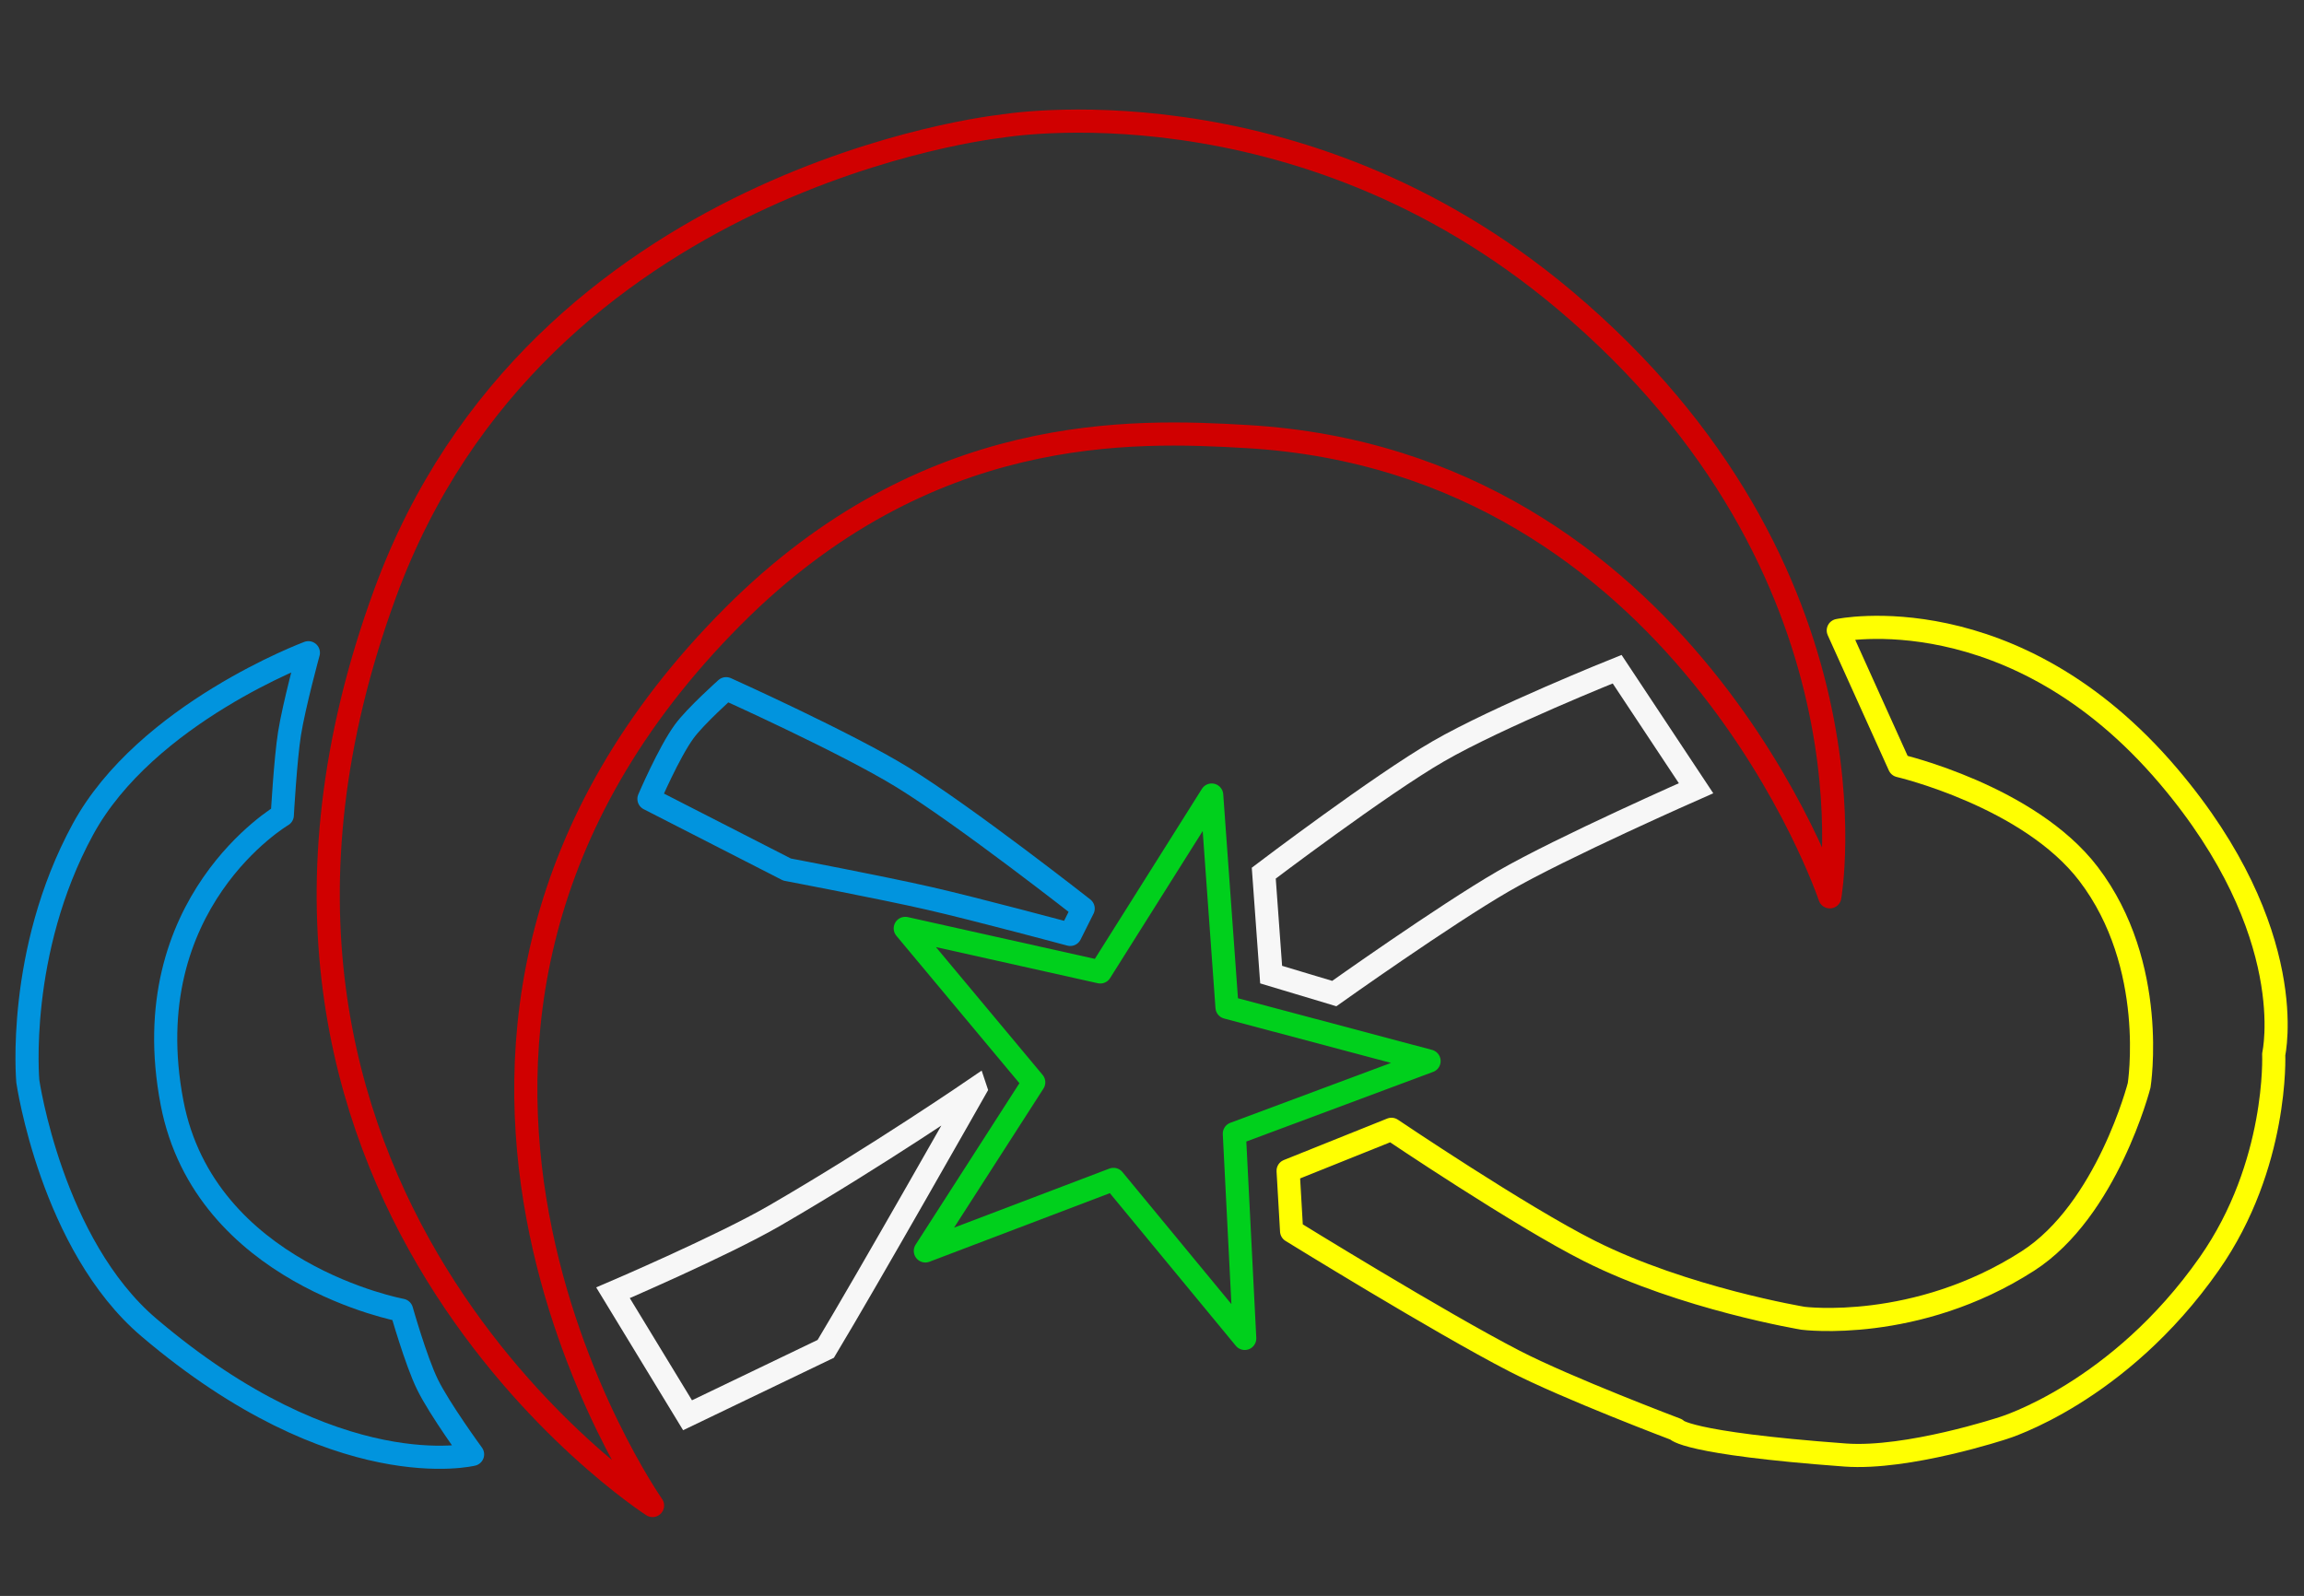 <?xml version="1.0" encoding="UTF-8" standalone="no"?>
<!-- Created with Inkscape (http://www.inkscape.org/) -->

<svg
   version="1.1"
   id="svg1"
   width="498"
   height="345"
   viewBox="0 0 498 345"
   sodipodi:docname="amo.svg"
   inkscape:version="1.4.2 (ebf0e940d0, 2025-05-08)"
   inkscape:export-filename="AMO_WHITE_CONTOUR.png"
   inkscape:export-xdpi="400"
   inkscape:export-ydpi="400"
   xmlns:inkscape="http://www.inkscape.org/namespaces/inkscape"
   xmlns:sodipodi="http://sodipodi.sourceforge.net/DTD/sodipodi-0.dtd"
   xmlns="http://www.w3.org/2000/svg"
   xmlns:svg="http://www.w3.org/2000/svg">
  <rect x="0" y="0" width="498" height="345" fill="#333333" stroke="none"/>
  <defs
     id="defs1" />
  <sodipodi:namedview
     id="namedview1"
     pagecolor="#ffffff"
     bordercolor="#000000"
     borderopacity="0.25"
     inkscape:showpageshadow="2"
     inkscape:pageopacity="0.0"
     inkscape:pagecheckerboard="0"
     inkscape:deskcolor="#d1d1d1"
     inkscape:zoom="1.8955823"
     inkscape:cx="249"
     inkscape:cy="172.50636"
     inkscape:window-width="1920"
     inkscape:window-height="1011"
     inkscape:window-x="0"
     inkscape:window-y="0"
     inkscape:window-maximized="1"
     inkscape:current-layer="g1" />
  <g
     inkscape:groupmode="layer"
     inkscape:label="Image"
     id="g1">
    <path
       style="fill:none;fill-opacity:1;stroke-width:5;stroke-dasharray:none;stroke:#d00000;stroke-opacity:1;stroke-linejoin:round;paint-order:normal"
       d="m 141.045,325.452 c 0,0 -71.969,-102.588 17.39,-192.222 41.891,-42.019 86.387,-40.305 111.179,-38.851 94.389,5.536 125.893,99.491 125.893,99.491 0,0 12.366,-70.386 -57.375,-129.062 -57.891,-48.705 -121.79,-37.519 -121.79,-37.519 0,0 -100.005,10.613 -133.103,100.959 -47.464,129.563 57.805,197.204 57.805,197.204 z"
       id="path1"
       sodipodi:nodetypes="csscscsc" />
    <path
       style="fill:none;fill-opacity:1;stroke:#f7f7f7;stroke-opacity:1;stroke-width:5;stroke-dasharray:none;paint-order:normal"
       d="m 210.859,235.374 c 0,0 -23.363,41.237 -32.372,56.212 l -29.875,14.356 -16.11,-26.477 c 0,0 23.594,-10.103 34.953,-16.686 22.014,-12.756 43.404,-27.406 43.404,-27.406 z"
       id="path2"
       sodipodi:nodetypes="ccccsc" />
    <path
       style="fill:none;fill-opacity:1;stroke:#00d01c;stroke-opacity:1;stroke-width:5;stroke-dasharray:none;stroke-linejoin:round;paint-order:normal"
       d="m 261.902,171.865 -24.079,38.243 -42.154,-9.415 27.769,33.276 -23.428,36.45 40.668,-15.464 28.366,34.378 -2.246,-44.267 42.089,-15.692 -43.673,-11.62 z"
       id="path3" />
    <path
       style="fill:none;fill-opacity:1;stroke:#f7f7f7;stroke-opacity:1;stroke-width:5;stroke-dasharray:none;paint-order:normal"
       d="m 349.536,144.66 c 0,0 -25.763,10.313 -38.645,17.749 -12.578,7.261 -37.734,26.341 -37.734,26.341 l 1.594,21.935 13.645,4.098 c 0,0 23.866,-16.96 36.562,-24.3 12.731,-7.36 41.636,-20.086 41.636,-20.086 z"
       id="path4"
       sodipodi:nodetypes="cscccscc" />
    <path
       style="fill:none;fill-opacity:1;stroke:#0194de;stroke-opacity:1;stroke-width:5;stroke-dasharray:none;stroke-linecap:round;stroke-linejoin:round;paint-order:normal"
       d="m 156.951,148.879 c 0,0 25.946,11.663 38.201,19.21 13.47,8.295 38.972,28.314 38.972,28.314 l -2.8,5.593 c 0,0 -20.211,-5.437 -30.409,-7.773 -10.208,-2.339 -30.791,-6.248 -30.791,-6.248 l -29.856,-15.273 c 0,0 4.29,-10.027 7.628,-14.593 2.43,-3.324 9.055,-9.229 9.055,-9.229 z"
       id="path5"
       sodipodi:nodetypes="csccsccsc" />
    <path
       style="fill:none;fill-opacity:1;stroke:#0194de;stroke-opacity:1;stroke-width:5;stroke-dasharray:none;stroke-linecap:round;stroke-linejoin:round;paint-order:normal"
       d="m 66.654,141.1 c 0,0 -3.075,11.238 -4.075,17.467 -0.88,5.481 -1.563,17.663 -1.563,17.663 0,0 -32.132,18.868 -23.832,62.163 7.096,37.015 49.614,44.848 49.614,44.848 0,0 3.102,10.934 5.582,16.014 2.634,5.397 9.765,15.14 9.765,15.14 0,0 -29.173,7.244 -69.952,-27.416 C 11.134,269.079 6.011,233.743 6.011,233.743 c 0,0 -2.538,-27.907 11.907,-54.462 13.65,-25.093 48.736,-38.181 48.736,-38.181 z"
       id="path6"
       sodipodi:nodetypes="cscscscscsc" />
    <path
       style="fill:none;fill-opacity:1;stroke:#ffff01;stroke-opacity:1;stroke-width:5;stroke-dasharray:none;stroke-linecap:round;stroke-linejoin:round;paint-order:normal"
       d="m 300.762,244.127 c 0,0 27.851,18.791 42.82,26.315 20.448,10.279 46.148,14.534 46.148,14.534 0,0 24.407,3.164 48.588,-12.379 17.129,-11.01 24.05,-37.973 24.05,-37.973 0,0 4.145,-25.947 -10.948,-45.712 -12.859,-16.839 -40.874,-23.384 -40.874,-23.384 l -13.209,-29.242 c 0,0 37.868,-8.01 71.401,31.52 28.715,33.851 22.714,60.095 22.714,60.095 0,0 1.045,23.91 -13.93,45.288 -19.623,28.015 -44.522,35.513 -44.522,35.513 0,0 -20.643,6.835 -34.181,5.836 -35.02,-2.583 -36.526,-5.535 -36.526,-5.535 0,0 -23.495,-8.869 -34.991,-14.799 -16.211,-8.362 -48.13,-28.079 -48.13,-28.079 l -0.753,-13.032 z"
       id="path7"
       sodipodi:nodetypes="cscscsccscscscsccc" />
  </g>
</svg>
